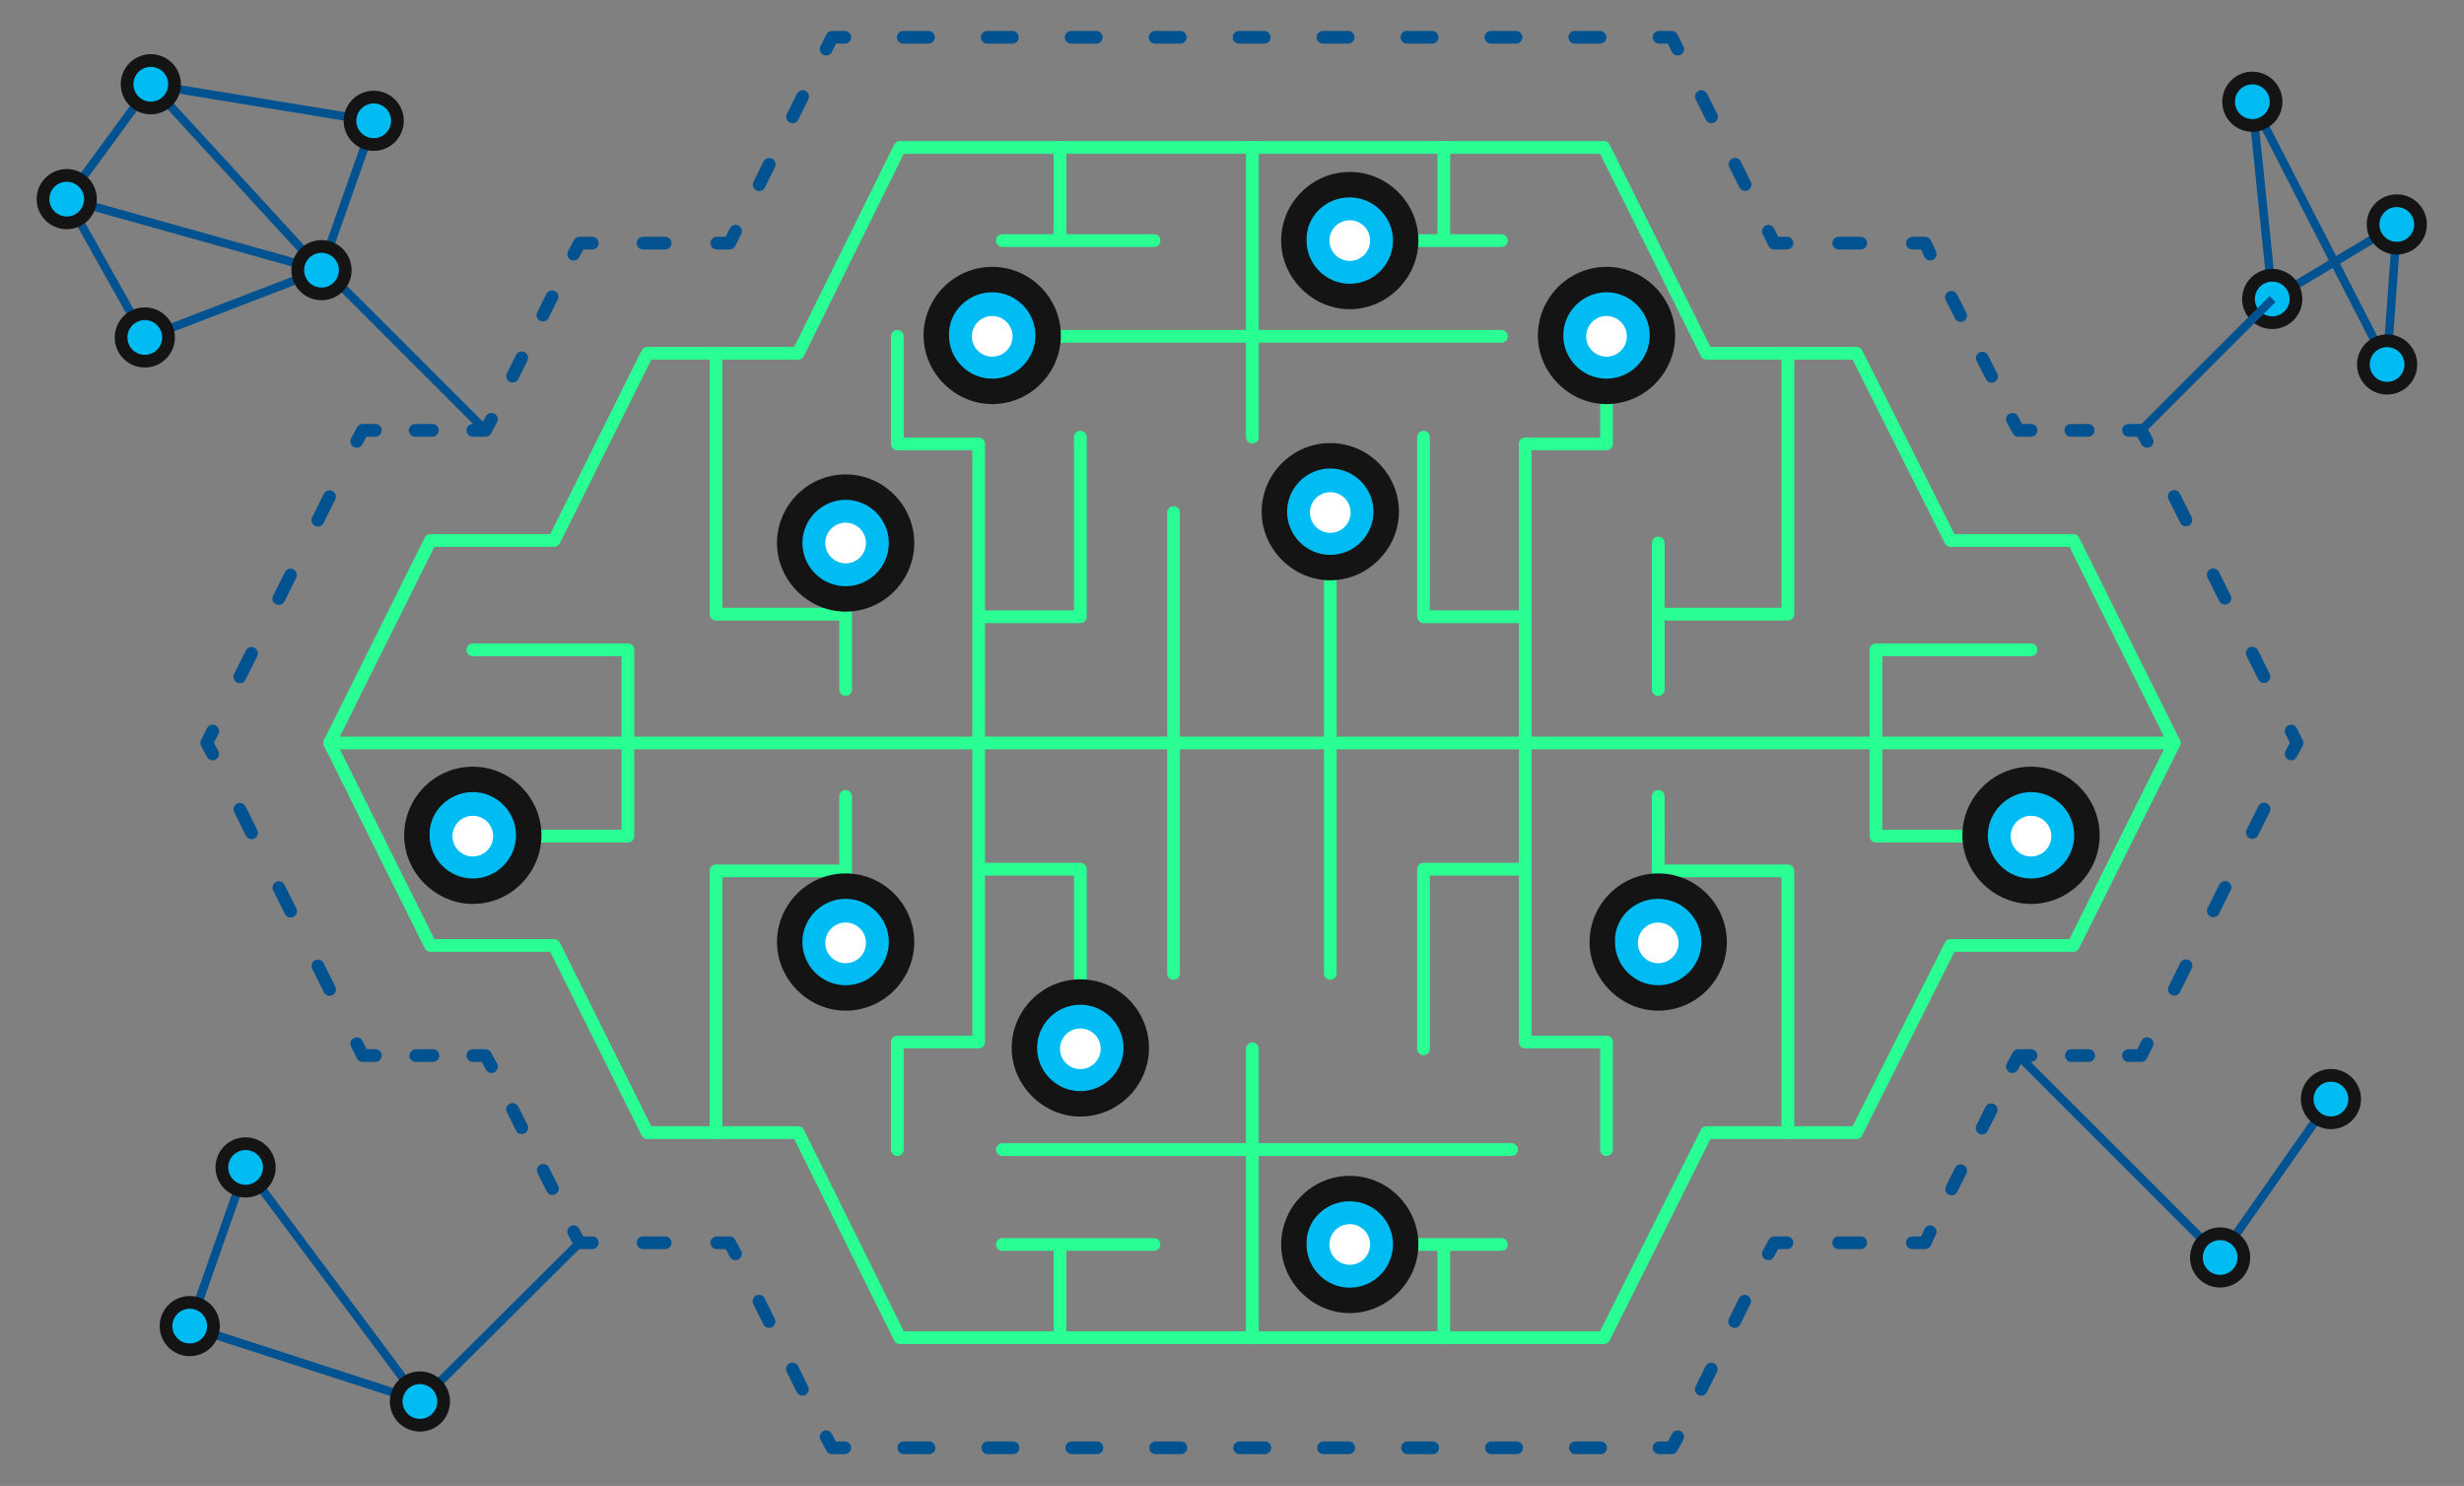 <svg id="Layer_1" xmlns="http://www.w3.org/2000/svg" viewBox="0 0 290.8 175.4"><rect x="0" y="0" width="290.8" height="175.4" fill="#808080" stroke="none"/><style>.st0{stroke:#005291}.st0,.st1,.st2{fill:none;stroke-width:1.5;stroke-linecap:round;stroke-linejoin:round}.st1{stroke:#005291;stroke-dasharray:2.676,6.244}.st2{stroke-dasharray:2.603,6.074}.st2,.st3,.st4{stroke:#005291}.st3{fill:none;stroke-width:1.5;stroke-linecap:round;stroke-linejoin:round;stroke-dasharray:2.414,5.633}.st4{stroke-dasharray:2.031,4.738}.st4,.st5,.st6{fill:none;stroke-width:1.5;stroke-linecap:round;stroke-linejoin:round}.st5{stroke:#005291;stroke-dasharray:3.099,7.231}.st6{stroke-dasharray:3.099,7.231}.st6,.st7,.st8{stroke:#005291}.st7{fill:none;stroke-width:1.5;stroke-linecap:round;stroke-linejoin:round;stroke-dasharray:2.972,6.935}.st8{stroke-dasharray:2.603,6.074}.st10,.st8,.st9{fill:none;stroke-width:1.5;stroke-linecap:round;stroke-linejoin:round}.st9{stroke-dasharray:2.414,5.633;stroke:#005291}.st10{stroke:#29ff92;stroke-miterlimit:10}.st11{fill:#00bcf2}.st12{fill:#141414}.st13{fill:#fff}.st14,.st15{fill:none;stroke:#005291;stroke-miterlimit:10}.st15{fill:#00bcf2;stroke:#141414;stroke-width:1.5}</style><path class="st0" d="M99.7 170.9h-1.5l-.7-1.3"/><path class="st1" d="M94.7 164l-6.5-13.2"/><path class="st0" d="M86.8 148l-.7-1.3h-1.5"/><path class="st2" d="M78.5 146.7h-5.6"/><path class="st0" d="M69.9 146.7h-1.5l-.7-1.3"/><path class="st3" d="M65.2 140.3l-6-11.9"/><path class="st0" d="M58 125.9l-.7-1.3h-1.5"/><path class="st4" d="M51.1 124.6h-4.4"/><path class="st0" d="M44.3 124.6h-1.5l-.7-1.4"/><path class="st5" d="M38.9 116.8L26.7 92.3"/><path class="st0" d="M25.1 89l-.7-1.3.7-1.4"/><path class="st6" d="M28.3 79.9l12.2-24.5"/><path class="st0" d="M42.1 52.1l.7-1.3h1.5"/><path class="st4" d="M49 50.8h4.4"/><path class="st0" d="M55.8 50.8h1.5l.7-1.3"/><path class="st3" d="M60.5 44.4l5.9-11.9"/><path class="st0" d="M67.7 30l.7-1.3h1.5"/><path class="st2" d="M75.9 28.7h5.7"/><path class="st0" d="M84.6 28.7h1.5l.7-1.4"/><path class="st1" d="M89.6 21.8l6.5-13.2"/><path class="st0" d="M97.5 5.8l.7-1.4h1.5"/><path class="st7" d="M106.6 4.4h85.7"/><path class="st0" d="M195.8 4.4h1.5l.7 1.4"/><path class="st1" d="M200.8 11.4l6.5 13.1"/><path class="st0" d="M208.7 27.3l.7 1.4h1.5"/><path class="st8" d="M217 28.7h5.6"/><path class="st0" d="M225.7 28.7h1.5l.6 1.3"/><path class="st9" d="M230.3 35.1l6 11.8"/><path class="st0" d="M237.5 49.5l.7 1.3h1.5"/><path class="st4" d="M244.4 50.8h4.4"/><path class="st0" d="M251.2 50.8h1.5l.7 1.3"/><path class="st6" d="M256.6 58.6l12.2 24.5"/><path class="st0" d="M270.4 86.3l.7 1.4-.7 1.3"/><path class="st5" d="M267.2 95.5L255 120"/><path class="st0" d="M253.4 123.2l-.7 1.4h-1.5"/><path class="st4" d="M246.5 124.6h-4.4"/><path class="st0" d="M239.7 124.6h-1.5l-.7 1.3"/><path class="st9" d="M235 131l-5.9 11.8"/><path class="st0" d="M227.8 145.4l-.6 1.3h-1.5"/><path class="st8" d="M219.6 146.7h-5.7"/><path class="st0" d="M210.9 146.7h-1.5l-.7 1.3"/><path class="st1" d="M205.9 153.6l-6.5 13.2"/><path class="st0" d="M198 169.6l-.7 1.3h-1.5"/><path class="st7" d="M188.9 170.9h-85.7"/><path class="st10" d="M244.7 63.8h-14.5l-11.1-22.1h-17.7l-12.1-24.3h-83.1l-12 24.3H76.4l-11 22.1H50.8L38.9 87.7l11.9 23.9h14.6l11 22.1h17.8l12 24.2h83.1l12.1-24.2h17.7l11.1-22.1h14.5l11.9-23.9z"/><path class="st10" d="M38.9 87.7h217.7m-200.8-11h18.3v11m10.4-46v30.8h15.3m0-8.4v17.3m18.5-53h17.9m11.6-11v34.2m-30.7-11.9h60.1m-61.7 48V52.4h-9.6V39.7m21.6 11.9v21.2h-12m23 14.9V60.5M157 87.7V60.5m-31.9-43.1v11m114.6 48.3h-18.3v11m-10.4-46v30.8h-15.3m0-8.4v17.3m-18.5-53h-17.9M180 87.7V52.4h9.6V39.7M168 51.6v21.2h12m-9.6-55.4v11m69.3 70.3h-18.3v-11m-10.4 46v-30.9h-15.3m0 8.5V94m-18.5 52.9h-17.9m-11.5 11v-34.1m30.6 11.9h-60.1m61.7-48V123h9.6v12.7M168 123.8v-21.2h12m-23-14.9v27.2m-18.5-27.2v27.2m31.9 43v-11M55.8 98.7h18.3v-11m10.4 46v-30.9h15.3m0 8.5V94m18.5 52.9h17.9m-20.7-59.2V123h-9.6v12.7m21.6-11.9v-21.2h-12m9.6 55.3v-11"/><circle class="st11" cx="189.6" cy="39.7" r="6.6"/><path class="st12" d="M189.6 34.5c2.8 0 5.1 2.3 5.1 5.1s-2.3 5.1-5.1 5.1-5.1-2.3-5.1-5.1 2.3-5.1 5.1-5.1m0-3c-4.5 0-8.1 3.7-8.1 8.1s3.7 8.1 8.1 8.1c4.5 0 8.1-3.7 8.1-8.1s-3.6-8.1-8.1-8.1z"/><circle class="st13" cx="189.6" cy="39.7" r="2.4"/><circle class="st11" cx="157" cy="60.5" r="6.6"/><path class="st12" d="M157 55.3c2.8 0 5.1 2.3 5.1 5.1s-2.3 5.1-5.1 5.1-5.1-2.3-5.1-5.1 2.3-5.1 5.1-5.1m0-3c-4.5 0-8.1 3.7-8.1 8.1s3.7 8.1 8.1 8.1 8.1-3.7 8.1-8.1-3.6-8.1-8.1-8.1z"/><circle class="st13" cx="157" cy="60.5" r="2.4"/><circle class="st11" cx="117.1" cy="39.7" r="6.6"/><path class="st12" d="M117.1 34.5c2.8 0 5.1 2.3 5.1 5.1s-2.3 5.1-5.1 5.1-5.1-2.3-5.1-5.1c-.1-2.8 2.3-5.1 5.1-5.1m0-3c-4.5 0-8.1 3.7-8.1 8.1s3.7 8.1 8.1 8.1c4.5 0 8.1-3.7 8.1-8.1s-3.6-8.1-8.1-8.1z"/><circle class="st13" cx="117.1" cy="39.7" r="2.4"/><circle class="st11" cx="159.3" cy="146.9" r="6.6"/><path class="st12" d="M159.3 141.8c2.8 0 5.1 2.3 5.1 5.1s-2.3 5.1-5.1 5.1-5.1-2.3-5.1-5.1c-.1-2.8 2.2-5.1 5.1-5.1m0-3c-4.5 0-8.1 3.7-8.1 8.1s3.7 8.1 8.1 8.1 8.1-3.7 8.1-8.1-3.6-8.1-8.1-8.1z"/><circle class="st13" cx="159.3" cy="146.9" r="2.4"/><circle class="st11" cx="99.8" cy="111.3" r="6.6"/><path class="st12" d="M99.8 106.1c2.8 0 5.1 2.3 5.1 5.1s-2.3 5.1-5.1 5.1-5.1-2.3-5.1-5.1 2.3-5.1 5.1-5.1m0-3c-4.5 0-8.1 3.7-8.1 8.1s3.7 8.1 8.1 8.1c4.5 0 8.1-3.7 8.1-8.1s-3.6-8.1-8.1-8.1z"/><circle class="st13" cx="99.8" cy="111.3" r="2.4"/><circle class="st11" cx="239.7" cy="98.7" r="6.6"/><path class="st12" d="M239.7 93.5c2.8 0 5.1 2.3 5.1 5.1s-2.3 5.1-5.1 5.1-5.1-2.3-5.1-5.1c0-2.7 2.3-5.1 5.1-5.1m0-3c-4.5 0-8.1 3.7-8.1 8.1s3.7 8.1 8.1 8.1c4.5 0 8.1-3.7 8.1-8.1s-3.6-8.1-8.1-8.1z"/><circle class="st13" cx="239.7" cy="98.7" r="2.4"/><circle class="st11" cx="55.8" cy="98.7" r="6.6"/><path class="st12" d="M55.8 93.5c2.8 0 5.1 2.3 5.1 5.1s-2.3 5.1-5.1 5.1-5.1-2.3-5.1-5.1c-.1-2.7 2.2-5.1 5.1-5.1m0-3c-4.5 0-8.1 3.7-8.1 8.1s3.7 8.1 8.1 8.1c4.5 0 8.1-3.7 8.1-8.1s-3.6-8.1-8.1-8.1z"/><circle class="st13" cx="55.8" cy="98.7" r="2.4"/><circle class="st11" cx="99.8" cy="64.1" r="6.6"/><path class="st12" d="M99.8 59c2.8 0 5.1 2.3 5.1 5.1s-2.3 5.1-5.1 5.1-5.1-2.3-5.1-5.1S97 59 99.8 59m0-3c-4.5 0-8.1 3.7-8.1 8.1s3.7 8.1 8.1 8.1c4.5 0 8.1-3.7 8.1-8.1s-3.6-8.1-8.1-8.1z"/><circle class="st13" cx="99.8" cy="64.1" r="2.4"/><circle class="st11" cx="127.5" cy="123.8" r="6.6"/><path class="st12" d="M127.5 118.6c2.8 0 5.1 2.3 5.1 5.1s-2.3 5.1-5.1 5.1-5.1-2.3-5.1-5.1 2.3-5.1 5.1-5.1m0-3c-4.5 0-8.1 3.7-8.1 8.1s3.7 8.1 8.1 8.1c4.5 0 8.1-3.7 8.1-8.1s-3.6-8.1-8.1-8.1z"/><circle class="st13" cx="127.5" cy="123.8" r="2.4"/><circle class="st11" cx="195.7" cy="111.3" r="6.6"/><path class="st12" d="M195.7 106.1c2.8 0 5.1 2.3 5.1 5.1s-2.3 5.1-5.1 5.1-5.1-2.3-5.1-5.1c-.1-2.8 2.2-5.1 5.1-5.1m0-3c-4.5 0-8.1 3.7-8.1 8.1s3.7 8.1 8.1 8.1c4.5 0 8.1-3.7 8.1-8.1s-3.6-8.1-8.1-8.1z"/><circle class="st13" cx="195.7" cy="111.3" r="2.4"/><circle class="st11" cx="159.3" cy="28.4" r="6.6"/><path class="st12" d="M159.3 23.3c2.8 0 5.1 2.3 5.1 5.1s-2.3 5.1-5.1 5.1-5.1-2.3-5.1-5.1c-.1-2.8 2.2-5.1 5.1-5.1m0-3c-4.5 0-8.1 3.7-8.1 8.1s3.7 8.1 8.1 8.1 8.1-3.7 8.1-8.1-3.6-8.1-8.1-8.1z"/><circle class="st13" cx="159.3" cy="28.4" r="2.4"/><path class="st14" d="M57.3 50.8L38.9 32.4M265.8 12l2.4 23.3 14.7-8.8-1.2 16.5z"/><ellipse transform="rotate(-33.162 265.828 11.97)" class="st15" cx="265.8" cy="12" rx="2.8" ry="2.8"/><ellipse transform="rotate(-33.162 268.17 35.347)" class="st15" cx="268.2" cy="35.3" rx="2.8" ry="2.8"/><ellipse transform="rotate(-33.162 282.873 26.547)" class="st15" cx="282.9" cy="26.5" rx="2.8" ry="2.8"/><ellipse transform="rotate(-33.162 281.757 42.97)" class="st15" cx="281.7" cy="43" rx="2.8" ry="2.8"/><path class="st14" d="M252.7 50.8l15.5-15.5m6.9 94.4L262 148.4l-23.8-23.8"/><ellipse transform="rotate(-72.626 262.032 148.406)" class="st15" cx="262" cy="148.4" rx="2.8" ry="2.8"/><ellipse transform="rotate(-72.626 275.122 129.721)" class="st15" cx="275.1" cy="129.7" rx="2.8" ry="2.8"/><path class="st14" d="M49.6 165.4l18.8-18.7m-46 9.9l27.2 8.8L29 137.8z"/><ellipse transform="rotate(-72.626 22.354 156.57)" class="st15" cx="22.4" cy="156.6" rx="2.8" ry="2.8"/><ellipse transform="rotate(-72.626 49.604 165.445)" class="st15" cx="49.6" cy="165.4" rx="2.8" ry="2.8"/><ellipse transform="rotate(-72.626 28.994 137.812)" class="st15" cx="29" cy="137.8" rx="2.8" ry="2.8"/><path class="st14" d="M7.9 23.5l30 8.4L17.8 10"/><path class="st14" d="M17.8 10l26.3 4.3-6.2 17.6-20.8 8-9.2-16.4z"/><ellipse transform="rotate(-72.626 17.762 9.973)" class="st15" cx="17.8" cy="10" rx="2.8" ry="2.8"/><ellipse transform="rotate(-72.626 7.892 23.518)" class="st15" cx="7.9" cy="23.5" rx="2.8" ry="2.8"/><ellipse transform="rotate(-72.626 37.917 31.865)" class="st15" cx="37.9" cy="31.9" rx="2.8" ry="2.8"/><ellipse transform="rotate(-72.626 17.05 39.874)" class="st15" cx="17.1" cy="39.9" rx="2.8" ry="2.8"/><ellipse transform="rotate(-72.626 44.075 14.276)" class="st15" cx="44.1" cy="14.3" rx="2.8" ry="2.8"/></svg>